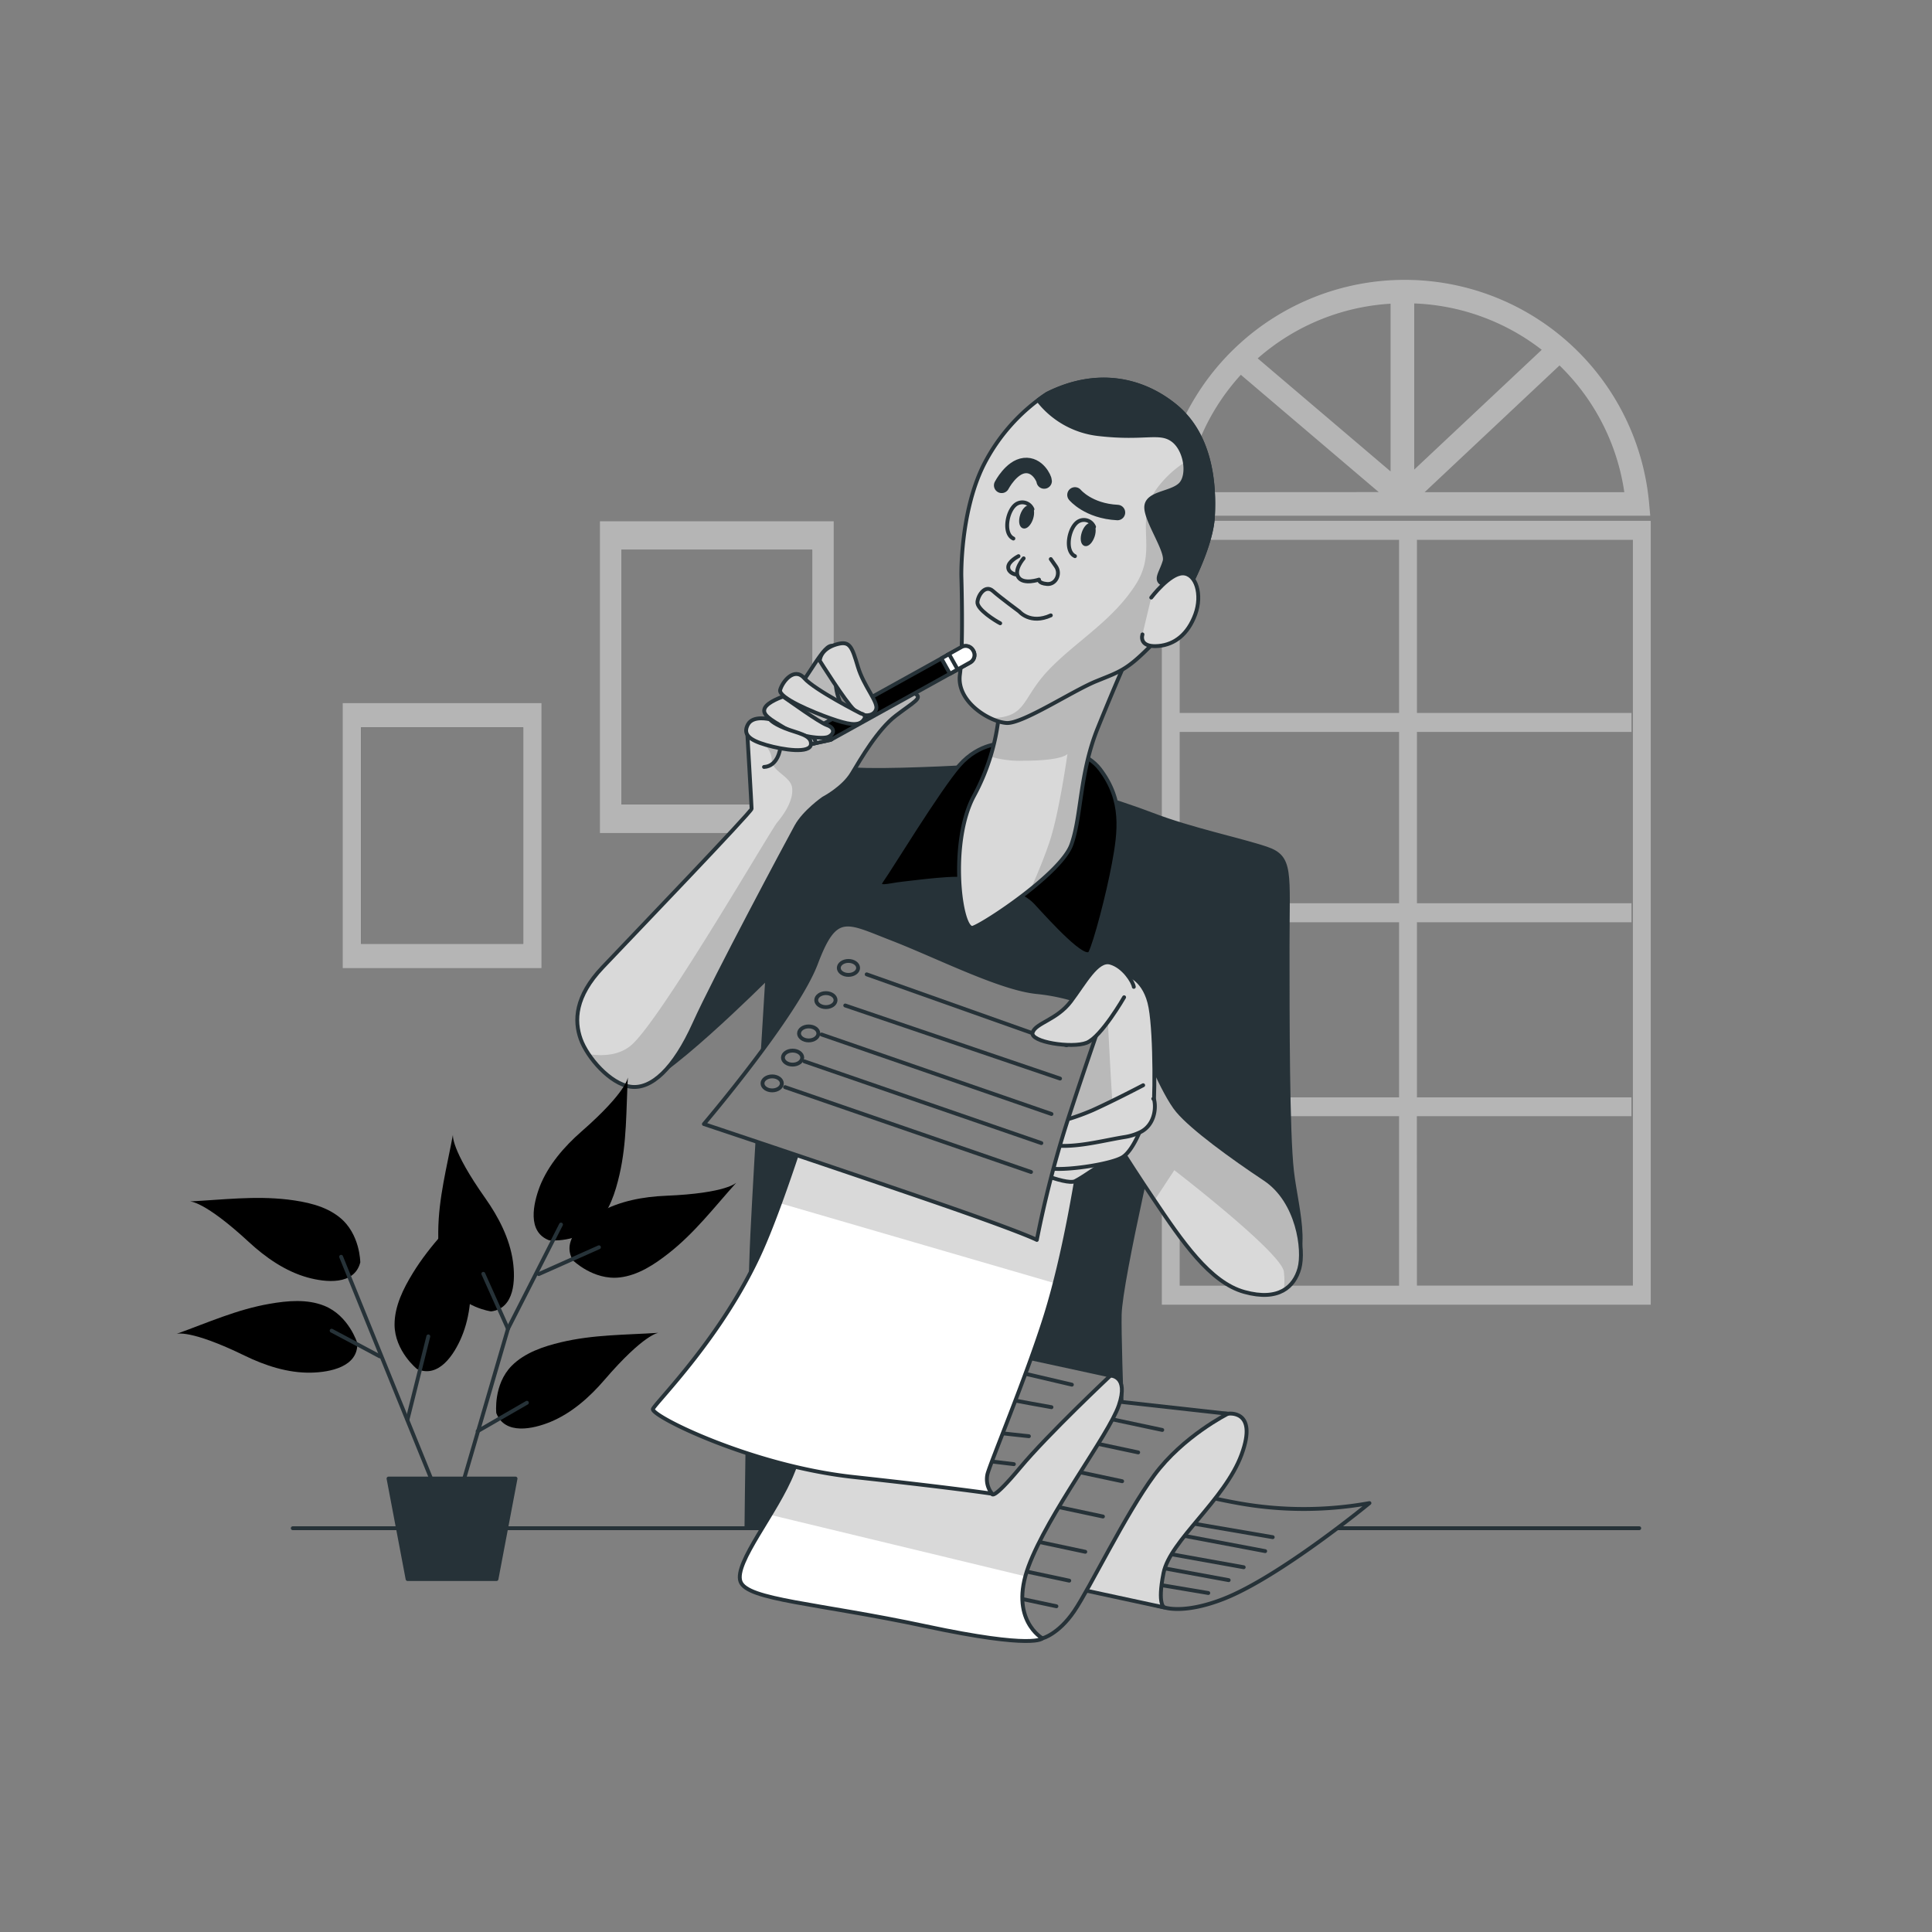 <svg xmlns="http://www.w3.org/2000/svg" xmlns:xlink="http://www.w3.org/1999/xlink" viewBox="0 0 500 500"><rect x="0" y="0" width="500" height="500" fill="#808080" stroke="none"/><defs><clipPath id="freepik--clip-path--inject-41"><path d="M258.66,183.31A55.71,55.71,0,0,1,252,206.09c-6.45,12.14-3.41,35.11-.19,34S274.6,226,277.26,218.61s2.08-18.41,6.83-30.17S291.87,170,291.87,170,263.59,182.93,258.66,183.31Z" style="fill:#d9d9d9;stroke:#263238;stroke-linecap:round;stroke-linejoin:round"></path></clipPath><clipPath id="freepik--clip-path-2--inject-41"><path d="M271,101.89a48.37,48.37,0,0,0-16.51,18.6c-6.07,12.34-5.69,28.66-5.69,28.66s.57,18.22-.38,25.43,8,12.34,12.14,12.53,17.08-8.35,23.16-10.82,7.78-2.85,13.66-8.73,15.95-23.73,16.52-33.78S312.75,112,304,104.93,283.52,95.63,271,101.89Z" style="fill:#d9d9d9;stroke:#263238;stroke-linecap:round;stroke-linejoin:round"></path></clipPath><clipPath id="freepik--clip-path-3--inject-41"><path d="M295.67,269.48s5.31,13.47,9.11,18,14,11.95,22.58,17.65,10.25,18.41,8.92,23.15-5.31,8.54-14.23,6.08-16.14-13.1-23.54-24.11-12.33-19.17-12.9-19.74S295.67,269.48,295.67,269.48Z" style="fill:#d9d9d9;stroke:#263238;stroke-linecap:round;stroke-linejoin:round"></path></clipPath><clipPath id="freepik--clip-path-4--inject-41"><path d="M301.36,416s4.95,1.81,15.19-2.17c14.59-5.66,37.86-24.83,37.86-24.83a95.55,95.55,0,0,1-34,0c-18.81-3.38-28.93-8.44-28.93-8.44L271.7,408.79Z" style="fill:#fff;stroke:#263238;stroke-linecap:round;stroke-linejoin:round"></path></clipPath><clipPath id="freepik--clip-path-5--inject-41"><path d="M317.76,365.87s7.9-1.27,3.56,10.55-18.51,22.24-20.2,30.68.24,8.92.24,8.92l-24.59-5.3s1.93-18.33,15.43-32.31S317.76,365.87,317.76,365.87Z" style="fill:#fff;stroke:#263238;stroke-linecap:round;stroke-linejoin:round"></path></clipPath><clipPath id="freepik--clip-path-6--inject-41"><path d="M269.77,424s4.1-1,8.2-7,13.26-25.08,20.74-35.21,19.05-15.91,19.05-15.91l-58.6-6.51s-23.87,26.76-32.07,36.17-9.16,18.08-3.37,20.25,24.11,4.34,28.93,5.07S265.67,424.7,269.77,424Z" style="fill:#fff;stroke:#263238;stroke-linecap:round;stroke-linejoin:round"></path></clipPath><clipPath id="freepik--clip-path-7--inject-41"><path d="M287.38,356s4.82,0,2.17,7.72-18.33,28-23.39,41.71S269.77,424,269.77,424s-1.93,2.89-30.14-3.13-46.29-6.76-48-11.58,9.4-17.84,13.5-28.21,14.47-34.72,14.47-34.72,41,8,49.67,8.68S287.38,356,287.38,356Z" style="fill:#fff;stroke:#263238;stroke-linecap:round;stroke-linejoin:round"></path></clipPath><clipPath id="freepik--clip-path-8--inject-41"><path d="M256.75,386.6s0,1.93,7.24-6.75S287.38,356,287.38,356l-74.51-16.15S191.65,361.77,189,365.14s-4.59,4.34,2.41,7.48,42,7,49.43,8.92S256.75,386.6,256.75,386.6Z" style="fill:#fff;stroke:#263238;stroke-linecap:round;stroke-linejoin:round"></path></clipPath><clipPath id="freepik--clip-path-9--inject-41"><path d="M285.42,263s-1.66,5.43-4.07,23.52-6,38.82-10.85,54.25-14.23,37.86-14.95,40.75a5.94,5.94,0,0,0,1.2,5.06s-9.4-1.44-35.93-4.34-52.56-15.91-51.84-17.6,18.09-18.81,28-41,25.32-77.89,25.32-77.89,31.35,14.71,40.75,15.68S285.42,263,285.42,263Z" style="fill:#fff;stroke:#263238;stroke-linecap:round;stroke-linejoin:round"></path></clipPath><clipPath id="freepik--clip-path-10--inject-41"><path d="M285.42,263s-4.37,12.34-9.3,27.52a277.24,277.24,0,0,0-7.79,30.37s-3.41-1.9-28.84-10.63-57.32-19.36-57.32-19.36,23.91-28.09,29-41.56,7.78-11,19.55-6.45,28.09,12.9,37.57,13.85S285.42,261.13,285.42,263Z" style="fill:#fff;stroke:#263238;stroke-linecap:round;stroke-linejoin:round"></path></clipPath><clipPath id="freepik--clip-path-11--inject-41"><path d="M193.37,189.2s1.14,19.35,1.14,20.11-31.32,33.41-38.53,41-7.4,13.85-5.7,18.6,7.6,11.58,12.91,12.33,11.2-4.55,16.51-16.32,24.3-47.26,26.38-51.05,7-7.21,7-7.21,5.12-2.66,7.4-6.46,6.64-11.38,11.38-15,7-4.56,4.94-5.69-8.73,1.32-10.63,2.65-6.07,4.75-6.07,4.75-3.61-5.32-3.8-9.87.95-11.06-1.7-9.73-7.07,11.13-12.72,16.37C196.59,188.63,193.37,186.35,193.37,189.2Z" style="fill:#d9d9d9;stroke:#263238;stroke-linecap:round;stroke-linejoin:round"></path></clipPath></defs><g id="freepik--Pictures--inject-41"><rect x="155.26" y="134.91" width="60.5" height="80.67" style="fill:#b5b5b5"></rect><rect x="160.8" y="142.3" width="49.41" height="65.88" style="fill:#000000"></rect><rect x="160.8" y="142.3" width="49.41" height="65.88" style="fill:#fff;opacity:0.5"></rect><rect x="88.7" y="181.97" width="51.43" height="68.57" style="fill:#b5b5b5"></rect><rect x="93.42" y="188.25" width="42" height="56" style="fill:#000000"></rect><rect x="93.42" y="188.25" width="42" height="56" style="fill:#fff;opacity:0.5"></rect></g><g id="freepik--Window--inject-41"><path d="M300.68,337.65H427.21V134.79H300.68Zm66-48.78h55.53V284H366.7V238.68h55.53v-4.92H366.7V189.43h55.53v-4.92H366.7v-44.8h55.89v193H366.7ZM305.3,139.71h56.78v44.8H305.3Zm0,49.72h56.78v44.33H305.3Zm0,49.25h56.78V284H305.3Zm0,50.19h56.78v43.86H305.3Z" style="fill:#b5b5b5"></path><path d="M426.78,130.14a63.51,63.51,0,0,0-126.49,0l-.3,3.32H427.08Zm-120-2.76A57,57,0,0,1,321.13,97l35.68,30.35ZM359.88,122,325.49,92.75A57.25,57.25,0,0,1,359.88,78.6ZM366,78.53a57.28,57.28,0,0,1,33,12l-33,31Zm2.69,48.85,34.91-32.8a57.1,57.1,0,0,1,16.77,32.8Z" style="fill:#b5b5b5"></path></g><g id="freepik--Character--inject-41"><path d="M253.91,198.31s-19.17,1.13-29.42.94-17.65-2.65-20.3,1.9-3,2.66-7.41,10.82-45.11,45.48-45.95,51.36c-1.33,9.28,8.28,15.91,13.59,17.24s34.15-27.52,34.15-27.52-2.93,47-3.87,66.34-1.52,76.11-1.52,76.11h98.31s-1.9-45.93-1.71-55.23,11-55,11-55-.76,18,1.71,25.24,18.86,23.91,28.35,20.49,4.67-17.83,3.53-27.89-1.14-39.1-1.14-58.27,1.14-23-5.5-25.24-19.55-4.93-29.42-8.73-25.24-8.16-27.9-9.11S253.91,198.31,253.91,198.31Z" style="fill:#263238;stroke:#263238;stroke-linecap:round;stroke-linejoin:round"></path><line x1="75.77" y1="395.5" x2="424.23" y2="395.5" style="fill:none;stroke:#263238;stroke-linecap:round;stroke-linejoin:round"></line><path d="M259.79,192.42s-6.26-.38-11.57,5.7-18,26.95-19.93,29.6,1.71,1.33,5.31.95,14.43-1.9,16.89-.95,12.72,2.09,16.9,6.65,13.47,14.8,14.8,12.14,4.55-14.8,6.07-23,2.66-16.32-3.6-24.49S259.79,192.42,259.79,192.42Z" style="fill:#000000;stroke:#263238;stroke-linecap:round;stroke-linejoin:round"></path><path d="M258.66,183.31A55.71,55.71,0,0,1,252,206.09c-6.45,12.14-3.41,35.11-.19,34S274.6,226,277.26,218.61s2.08-18.41,6.83-30.17S291.87,170,291.87,170,263.59,182.93,258.66,183.31Z" style="fill:#d9d9d9"></path><g style="clip-path:url(#freepik--clip-path--inject-41)"><path d="M258.66,183.31a49.63,49.63,0,0,1-2.37,12.49,27,27,0,0,0,8.63,1.07c10.28,0,11.34-1.77,11.34-1.77s-2.13,15.24-4.61,22.68c-1.43,4.31-3.46,9.09-4.92,12.36,4.9-3.93,9.35-8.26,10.53-11.53,2.65-7.4,2.08-18.41,6.83-30.17S291.87,170,291.87,170,263.59,182.93,258.66,183.31Z" style="opacity:0.15"></path></g><path d="M258.66,183.31A55.71,55.71,0,0,1,252,206.09c-6.45,12.14-3.41,35.11-.19,34S274.6,226,277.26,218.61s2.08-18.41,6.83-30.17S291.87,170,291.87,170,263.59,182.93,258.66,183.31Z" style="fill:none;stroke:#263238;stroke-linecap:round;stroke-linejoin:round"></path><path d="M271,101.89a48.37,48.37,0,0,0-16.51,18.6c-6.07,12.34-5.69,28.66-5.69,28.66s.57,18.22-.38,25.43,8,12.34,12.14,12.53,17.08-8.35,23.16-10.82,7.78-2.85,13.66-8.73,15.95-23.73,16.52-33.78S312.75,112,304,104.93,283.52,95.63,271,101.89Z" style="fill:#d9d9d9"></path><g style="clip-path:url(#freepik--clip-path-2--inject-41)"><path d="M256.3,185.87a12,12,0,0,0,4.25,1.24c4.18.19,17.08-8.35,23.16-10.82s7.78-2.85,13.66-8.73,15.95-23.73,16.52-33.78A46.37,46.37,0,0,0,312,116.94a27.75,27.75,0,0,0-12,8.69c-7.09,8.86,0,16-6,25.52S278.39,166,271.3,173.48,265.91,185.68,256.3,185.87Z" style="opacity:0.15"></path></g><path d="M271,101.89a48.37,48.37,0,0,0-16.51,18.6c-6.07,12.34-5.69,28.66-5.69,28.66s.57,18.22-.38,25.43,8,12.34,12.14,12.53,17.08-8.35,23.16-10.82,7.78-2.85,13.66-8.73,15.95-23.73,16.52-33.78S312.75,112,304,104.93,283.52,95.63,271,101.89Z" style="fill:none;stroke:#263238;stroke-linecap:round;stroke-linejoin:round"></path><path d="M263.59,143.93s-2.66,1.33-2.66,2.85,1.9,1.89,1.9,1.89" style="fill:none;stroke:#263238;stroke-linecap:round;stroke-linejoin:round"></path><path d="M264.92,144.5s-2.66,3-1.33,4.93,5.31.57,5.31.57-.19.95,2.09,1.14,3.61-2.66,2.28-4.55l-1.33-1.9" style="fill:none;stroke:#263238;stroke-linecap:round;stroke-linejoin:round"></path><path d="M266.87,134.17c-.46,1.37-1.36,2.31-2,2.09s-.82-1.51-.37-2.88,1.35-2.31,2-2.09S267.32,132.8,266.87,134.17Z" style="fill:#263238;stroke:#263238;stroke-linecap:round;stroke-linejoin:round"></path><path d="M267.2,131.78a2.84,2.84,0,0,0-3.8-1.52c-2.66,1.14-4,7.79-1.14,9.11" style="fill:none;stroke:#263238;stroke-linecap:round;stroke-linejoin:round"></path><path d="M282.81,138.72c-.46,1.38-1.36,2.31-2,2.1s-.82-1.51-.37-2.88,1.36-2.31,2-2.09S283.26,137.35,282.81,138.72Z" style="fill:#263238;stroke:#263238;stroke-linecap:round;stroke-linejoin:round"></path><path d="M283.14,136.34a2.83,2.83,0,0,0-3.8-1.52c-2.65,1.14-4,7.78-1.14,9.11" style="fill:none;stroke:#263238;stroke-linecap:round;stroke-linejoin:round"></path><path d="M258.85,161.3c-1.14-.57-6.08-3.61-5.89-5.51s2.09-4.55,4-2.85,6.83,5.32,6.83,5.32,2.85,3.42,8.16,1" style="fill:none;stroke:#263238;stroke-linecap:round;stroke-linejoin:round"></path><path d="M259.23,125.61s2.46-4.74,5.88-5.12,5.12,3.42,5.12,4" style="fill:none;stroke:#263238;stroke-linecap:round;stroke-linejoin:round;stroke-width:4px"></path><path d="M278.2,128.08s3.42,4.18,11,4.56" style="fill:none;stroke:#263238;stroke-linecap:round;stroke-linejoin:round;stroke-width:4px"></path><path d="M313.89,133.78c.56-10.06-1.14-21.83-9.87-28.85s-20.5-9.3-33-3c0,0-.92.55-2.36,1.64a23,23,0,0,0,15.84,8.8c11.76,1.33,15.56-1,19,1.52s4.36,9.3,1.89,11.57-8.35,2.09-8.73,5.51,5.51,11.58,4.75,14.23-2.28,4.37-1.14,5.51,4.37-.38,5.12-.76.36,4.22-1.86,9.57C308.47,151.59,313.49,140.79,313.89,133.78Z" style="fill:#263238;stroke:#263238;stroke-linecap:round;stroke-linejoin:round"></path><path d="M297.94,154.65s4.75-6.26,8.16-6.26,5.13,5.5,3.23,10.63-5.31,7.78-9.49,8.16-4.55-1.71-4.17-3" style="fill:#d9d9d9;stroke:#263238;stroke-linecap:round;stroke-linejoin:round"></path><path d="M295.67,269.48s5.31,13.47,9.11,18,14,11.95,22.58,17.65,10.25,18.41,8.92,23.15-5.31,8.54-14.23,6.08-16.14-13.1-23.54-24.11-12.33-19.17-12.9-19.74S295.67,269.48,295.67,269.48Z" style="fill:#d9d9d9"></path><g style="clip-path:url(#freepik--clip-path-3--inject-41)"><path d="M336.28,328.31c1.33-4.74-.38-17.46-8.92-23.15s-18.79-13.1-22.58-17.65-9.11-18-9.11-18S285,290,285.61,290.54s5.5,8.73,12.9,19.74l.26.39,5.14-7.83s27.64,21.27,28.35,26.23a20.53,20.53,0,0,1,0,4.83A9.1,9.1,0,0,0,336.28,328.31Z" style="opacity:0.15"></path></g><path d="M295.67,269.48s5.31,13.47,9.11,18,14,11.95,22.58,17.65,10.25,18.41,8.92,23.15-5.31,8.54-14.23,6.08-16.14-13.1-23.54-24.11-12.33-19.17-12.9-19.74S295.67,269.48,295.67,269.48Z" style="fill:none;stroke:#263238;stroke-linecap:round;stroke-linejoin:round"></path><path d="M301.36,416s4.95,1.81,15.19-2.17c14.59-5.66,37.86-24.83,37.86-24.83a95.55,95.55,0,0,1-34,0c-18.81-3.38-28.93-8.44-28.93-8.44L271.7,408.79Z" style="fill:#fff"></path><g style="clip-path:url(#freepik--clip-path-4--inject-41)"><path d="M301.36,416s4.95,1.81,15.19-2.17c14.59-5.66,37.86-24.83,37.86-24.83a95.55,95.55,0,0,1-34,0c-18.81-3.38-28.93-8.44-28.93-8.44L271.7,408.79Z" style="fill:#000000"></path><path d="M301.36,416s4.95,1.81,15.19-2.17c14.59-5.66,37.86-24.83,37.86-24.83a95.55,95.55,0,0,1-34,0c-18.81-3.38-28.93-8.44-28.93-8.44L271.7,408.79Z" style="fill:#fff;opacity:0.5"></path></g><path d="M301.36,416s4.95,1.81,15.19-2.17c14.59-5.66,37.86-24.83,37.86-24.83a95.55,95.55,0,0,1-34,0c-18.81-3.38-28.93-8.44-28.93-8.44L271.7,408.79Z" style="fill:none;stroke:#263238;stroke-linecap:round;stroke-linejoin:round"></path><line x1="274.62" y1="405.88" x2="312.7" y2="412.27" style="fill:#fff;stroke:#263238;stroke-linecap:round;stroke-linejoin:round"></line><line x1="317.98" y1="408.94" x2="280.18" y2="401.99" style="fill:#fff;stroke:#263238;stroke-linecap:round;stroke-linejoin:round"></line><line x1="321.87" y1="405.6" x2="289.35" y2="399.76" style="fill:#fff;stroke:#263238;stroke-linecap:round;stroke-linejoin:round"></line><line x1="327.43" y1="401.43" x2="296.58" y2="395.6" style="fill:#fff;stroke:#263238;stroke-linecap:round;stroke-linejoin:round"></line><line x1="329.38" y1="397.82" x2="300.19" y2="392.82" style="fill:#fff;stroke:#263238;stroke-linecap:round;stroke-linejoin:round"></line><path d="M317.76,365.87s7.9-1.27,3.56,10.55-18.51,22.24-20.2,30.68.24,8.92.24,8.92l-24.59-5.3s1.93-18.33,15.43-32.31S317.76,365.87,317.76,365.87Z" style="fill:#fff"></path><g style="clip-path:url(#freepik--clip-path-5--inject-41)"><path d="M317.76,365.87s7.9-1.27,3.56,10.55-18.51,22.24-20.2,30.68.24,8.92.24,8.92l-24.59-5.3s1.93-18.33,15.43-32.31S317.76,365.87,317.76,365.87Z" style="opacity:0.15"></path></g><path d="M317.76,365.87s7.9-1.27,3.56,10.55-18.51,22.24-20.2,30.68.24,8.92.24,8.92l-24.59-5.3s1.93-18.33,15.43-32.31S317.76,365.87,317.76,365.87Z" style="fill:none;stroke:#263238;stroke-linecap:round;stroke-linejoin:round"></path><path d="M269.77,424s4.1-1,8.2-7,13.26-25.08,20.74-35.21,19.05-15.91,19.05-15.91l-58.6-6.51s-23.87,26.76-32.07,36.17-9.16,18.08-3.37,20.25,24.11,4.34,28.93,5.07S265.67,424.7,269.77,424Z" style="fill:#fff"></path><g style="clip-path:url(#freepik--clip-path-6--inject-41)"><path d="M269.77,424s4.1-1,8.2-7,13.26-25.08,20.74-35.21,19.05-15.91,19.05-15.91l-58.6-6.51s-23.87,26.76-32.07,36.17-9.16,18.08-3.37,20.25,24.11,4.34,28.93,5.07S265.67,424.7,269.77,424Z" style="fill:#000000"></path><path d="M269.77,424s4.1-1,8.2-7,13.26-25.08,20.74-35.21,19.05-15.91,19.05-15.91l-58.6-6.51s-23.87,26.76-32.07,36.17-9.16,18.08-3.37,20.25,24.11,4.34,28.93,5.07S265.67,424.7,269.77,424Z" style="fill:#fff;opacity:0.5"></path></g><path d="M269.77,424s4.1-1,8.2-7,13.26-25.08,20.74-35.21,19.05-15.91,19.05-15.91l-58.6-6.51s-23.87,26.76-32.07,36.17-9.16,18.08-3.37,20.25,24.11,4.34,28.93,5.07S265.67,424.7,269.77,424Z" style="fill:none;stroke:#263238;stroke-linecap:round;stroke-linejoin:round"></path><line x1="273.4" y1="415.7" x2="220.72" y2="404.5" style="fill:none;stroke:#263238;stroke-linecap:round;stroke-linejoin:round"></line><line x1="276.72" y1="409.07" x2="224.03" y2="397.86" style="fill:none;stroke:#263238;stroke-linecap:round;stroke-linejoin:round"></line><line x1="280.87" y1="401.6" x2="228.18" y2="390.4" style="fill:none;stroke:#263238;stroke-linecap:round;stroke-linejoin:round"></line><line x1="285.44" y1="392.47" x2="232.75" y2="381.27" style="fill:none;stroke:#263238;stroke-linecap:round;stroke-linejoin:round"></line><line x1="290.41" y1="383.34" x2="237.73" y2="372.14" style="fill:none;stroke:#263238;stroke-linecap:round;stroke-linejoin:round"></line><line x1="294.56" y1="375.88" x2="241.87" y2="364.68" style="fill:none;stroke:#263238;stroke-linecap:round;stroke-linejoin:round"></line><line x1="300.79" y1="370.07" x2="248.1" y2="358.87" style="fill:none;stroke:#263238;stroke-linecap:round;stroke-linejoin:round"></line><path d="M287.38,356s4.82,0,2.17,7.72-18.33,28-23.39,41.71S269.77,424,269.77,424s-1.93,2.89-30.14-3.13-46.29-6.76-48-11.58,9.4-17.84,13.5-28.21,14.47-34.72,14.47-34.72,41,8,49.67,8.68S287.38,356,287.38,356Z" style="fill:#fff"></path><g style="clip-path:url(#freepik--clip-path-7--inject-41)"><path d="M287.38,356s-9.41-.24-18.09-1-49.67-8.68-49.67-8.68-10.37,24.35-14.47,34.72a78.69,78.69,0,0,1-5.79,11l66,15.91c.22-.82.49-1.67.82-2.56,5.06-13.74,20.73-34,23.39-41.71S287.38,356,287.38,356Z" style="opacity:0.15"></path></g><path d="M287.38,356s4.82,0,2.17,7.72-18.33,28-23.39,41.71S269.77,424,269.77,424s-1.93,2.89-30.14-3.13-46.29-6.76-48-11.58,9.4-17.84,13.5-28.21,14.47-34.72,14.47-34.72,41,8,49.67,8.68S287.38,356,287.38,356Z" style="fill:none;stroke:#263238;stroke-linecap:round;stroke-linejoin:round"></path><path d="M256.75,386.6s0,1.93,7.24-6.75S287.38,356,287.38,356l-74.51-16.15S191.65,361.77,189,365.14s-4.59,4.34,2.41,7.48,42,7,49.43,8.92S256.75,386.6,256.75,386.6Z" style="fill:#fff"></path><g style="clip-path:url(#freepik--clip-path-8--inject-41)"><path d="M256.75,386.6s0,1.93,7.24-6.75S287.38,356,287.38,356l-74.51-16.15S191.65,361.77,189,365.14s-4.59,4.34,2.41,7.48,42,7,49.43,8.92S256.75,386.6,256.75,386.6Z" style="fill:#000000"></path><path d="M256.75,386.6s0,1.93,7.24-6.75S287.38,356,287.38,356l-74.51-16.15S191.65,361.77,189,365.14s-4.59,4.34,2.41,7.48,42,7,49.43,8.92S256.75,386.6,256.75,386.6Z" style="fill:#fff;opacity:0.5"></path></g><path d="M256.75,386.6s0,1.93,7.24-6.75S287.38,356,287.38,356l-74.51-16.15S191.65,361.77,189,365.14s-4.59,4.34,2.41,7.48,42,7,49.43,8.92S256.75,386.6,256.75,386.6Z" style="fill:none;stroke:#263238;stroke-linecap:round;stroke-linejoin:round"></path><path d="M262.39,378.92s-45-5.28-57.54-7.79" style="fill:none;stroke:#263238;stroke-linecap:round;stroke-linejoin:round"></path><path d="M266.28,371.69s-26.69-2.78-37.81-5" style="fill:none;stroke:#263238;stroke-linecap:round;stroke-linejoin:round"></path><path d="M272.12,364.18s-32.8-5.83-41.14-8.06" style="fill:none;stroke:#263238;stroke-linecap:round;stroke-linejoin:round"></path><line x1="277.4" y1="358.35" x2="238.2" y2="349.17" style="fill:none;stroke:#263238;stroke-linecap:round;stroke-linejoin:round"></line><path d="M285.42,263s-1.66,5.43-4.07,23.52-6,38.82-10.85,54.25-14.23,37.86-14.95,40.75a5.94,5.94,0,0,0,1.2,5.06s-9.4-1.44-35.93-4.34-52.56-15.91-51.84-17.6,18.09-18.81,28-41,25.32-77.89,25.32-77.89,31.35,14.71,40.75,15.68S285.42,263,285.42,263Z" style="fill:#fff"></path><g style="clip-path:url(#freepik--clip-path-9--inject-41)"><path d="M281.35,286.54c2.41-18.09,4.07-23.52,4.07-23.52s-13-.6-22.4-1.56-40.75-15.68-40.75-15.68-11.05,39.89-20.44,65.6L273,332.1A405.61,405.61,0,0,0,281.35,286.54Z" style="opacity:0.15"></path></g><path d="M285.42,263s-1.66,5.43-4.07,23.52-6,38.82-10.85,54.25-14.23,37.86-14.95,40.75a5.94,5.94,0,0,0,1.2,5.06s-9.4-1.44-35.93-4.34-52.56-15.91-51.84-17.6,18.09-18.81,28-41,25.32-77.89,25.32-77.89,31.35,14.71,40.75,15.68S285.42,263,285.42,263Z" style="fill:none;stroke:#263238;stroke-linecap:round;stroke-linejoin:round"></path><path d="M291.68,252.21s4.74,1.13,6.07,8.54,1.14,25.81.57,28.09S282,293.2,275.17,294s-3.23-1.71-.19-12.53,6.26-18.79,7.78-21.06S287.5,249.93,291.68,252.21Z" style="fill:#d9d9d9;stroke:#263238;stroke-linecap:round;stroke-linejoin:round"></path><path d="M286.54,260.67s1.25,26.48,1.77,29.41-17.37,4.26-17.37,4.26l11-30.84" style="opacity:0.15"></path><path d="M286.93,300s-6.45,4.56-8.73,5.7-14.42-3.8-14.8-5.51,2.09-1.33,5.5-1,9.3,1.33,11.77.38S287.5,297.76,286.93,300Z" style="fill:#d9d9d9;stroke:#263238;stroke-linecap:round;stroke-linejoin:round"></path><path d="M295.29,292.06s-2.09,5.7-4.75,7.4-13.47,3.42-18.22,3-8.73-3.42-7.59-5.12-.19-.76,6.26-1.71,14.43-1.52,17.84-2.66A19,19,0,0,1,295.29,292.06Z" style="fill:#d9d9d9;stroke:#263238;stroke-linecap:round;stroke-linejoin:round"></path><path d="M295.85,280.86s-7.21,3.8-13.09,6.46a60.08,60.08,0,0,1-5.9,2.19,62.1,62.1,0,0,1-7.2.46c-4.17,0-6.64-.37-6.64,1.33,0,2.6,4.55,4,6.48,4.53,6.71,1.92,14.62-.43,21.38-1.54A14.15,14.15,0,0,0,295.1,293c3.51-1.71,4.17-5.88,3.6-8.35l-.23-.3" style="fill:#d9d9d9;stroke:#263238;stroke-linecap:round;stroke-linejoin:round"></path><path d="M285.42,263s-4.37,12.34-9.3,27.52a277.24,277.24,0,0,0-7.79,30.37s-3.41-1.9-28.84-10.63-57.32-19.36-57.32-19.36,23.91-28.09,29-41.56,7.78-11,19.55-6.45,28.09,12.9,37.57,13.85S285.42,261.13,285.42,263Z" style="fill:#fff"></path><g style="clip-path:url(#freepik--clip-path-10--inject-41)"><path d="M285.42,263s-4.37,12.34-9.3,27.52a277.24,277.24,0,0,0-7.79,30.37s-3.41-1.9-28.84-10.63-57.32-19.36-57.32-19.36,23.91-28.09,29-41.56,7.78-11,19.55-6.45,28.09,12.9,37.57,13.85S285.42,261.13,285.42,263Z" style="fill:#000000"></path><path d="M285.42,263s-4.37,12.34-9.3,27.52a277.24,277.24,0,0,0-7.79,30.37s-3.41-1.9-28.84-10.63-57.32-19.36-57.32-19.36,23.91-28.09,29-41.56,7.78-11,19.55-6.45,28.09,12.9,37.57,13.85S285.42,261.13,285.42,263Z" style="fill:#fff;opacity:0.5"></path></g><path d="M285.42,263s-4.37,12.34-9.3,27.52a277.24,277.24,0,0,0-7.79,30.37s-3.41-1.9-28.84-10.63-57.32-19.36-57.32-19.36,23.91-28.09,29-41.56,7.78-11,19.55-6.45,28.09,12.9,37.57,13.85S285.42,261.13,285.42,263Z" style="fill:none;stroke:#263238;stroke-linecap:round;stroke-linejoin:round"></path><line x1="266.83" y1="303.31" x2="203.18" y2="281.35" style="fill:none;stroke:#263238;stroke-linecap:round;stroke-linejoin:round"></line><line x1="269.5" y1="295.83" x2="208.18" y2="274.68" style="fill:none;stroke:#263238;stroke-linecap:round;stroke-linejoin:round"></line><line x1="272.12" y1="288.3" x2="212.63" y2="267.73" style="fill:none;stroke:#263238;stroke-linecap:round;stroke-linejoin:round"></line><line x1="274.34" y1="279.13" x2="218.75" y2="260.22" style="fill:none;stroke:#263238;stroke-linecap:round;stroke-linejoin:round"></line><line x1="276.01" y1="270.51" x2="224.3" y2="252.16" style="fill:none;stroke:#263238;stroke-linecap:round;stroke-linejoin:round"></line><ellipse cx="199.84" cy="280.38" rx="2.5" ry="1.81" style="fill:none;stroke:#263238;stroke-linecap:round;stroke-linejoin:round"></ellipse><ellipse cx="205.12" cy="273.71" rx="2.5" ry="1.81" style="fill:none;stroke:#263238;stroke-linecap:round;stroke-linejoin:round"></ellipse><ellipse cx="209.29" cy="267.45" rx="2.5" ry="1.81" style="fill:none;stroke:#263238;stroke-linecap:round;stroke-linejoin:round"></ellipse><ellipse cx="213.74" cy="258.83" rx="2.5" ry="1.81" style="fill:none;stroke:#263238;stroke-linecap:round;stroke-linejoin:round"></ellipse><path d="M222.08,250.5c0-1-1.12-1.81-2.5-1.81s-2.5.81-2.5,1.81,1.12,1.8,2.5,1.8S222.08,251.49,222.08,250.5Z" style="fill:none;stroke:#263238;stroke-linecap:round;stroke-linejoin:round"></path><path d="M290.92,258.09s-5.88,10.25-9.68,11.77-14.8-.19-14-2.66,6.26-3.23,9.87-8,6.83-11,10.24-10.06,5.89,4.93,6.08,6.26" style="fill:#d9d9d9;stroke:#263238;stroke-linecap:round;stroke-linejoin:round"></path><path d="M193.37,189.2s1.14,19.35,1.14,20.11-31.32,33.41-38.53,41-7.4,13.85-5.7,18.6,7.6,11.58,12.91,12.33,11.2-4.55,16.51-16.32,24.3-47.26,26.38-51.05,7-7.21,7-7.21,5.12-2.66,7.4-6.46,6.64-11.38,11.38-15,7-4.56,4.94-5.69-8.73,1.32-10.63,2.65-6.07,4.75-6.07,4.75-3.61-5.32-3.8-9.87.95-11.06-1.7-9.73-7.07,11.13-12.72,16.37C196.59,188.63,193.37,186.35,193.37,189.2Z" style="fill:#d9d9d9"></path><g style="clip-path:url(#freepik--clip-path-11--inject-41)"><path d="M236.83,179.52c-2.09-1.14-8.73,1.32-10.63,2.65s-6.07,4.75-6.07,4.75-3.61-5.32-3.8-9.87.95-11.06-1.7-9.73-7.07,11.13-12.72,16.37a14,14,0,0,1-5.15,3.2l-.95,4s3.9,2.49,3.9,5.68,5,4.25,5.31,7.44-2.12,6.73-3.9,8.86-30.48,51.74-37.92,57.77c-3.11,2.51-7.2,2.74-10.91,2.16,2.62,3.95,6.92,7.93,10.9,8.49,5.31.76,11.2-4.55,16.51-16.32s24.3-47.26,26.38-51.05,7-7.21,7-7.21,5.12-2.66,7.4-6.46,6.64-11.38,11.38-15S238.92,180.65,236.83,179.52Z" style="opacity:0.15"></path></g><path d="M193.37,189.2s1.14,19.35,1.14,20.11-31.32,33.41-38.53,41-7.4,13.85-5.7,18.6,7.6,11.58,12.91,12.33,11.2-4.55,16.51-16.32,24.3-47.26,26.38-51.05,7-7.21,7-7.21,5.12-2.66,7.4-6.46,6.64-11.38,11.38-15,7-4.56,4.94-5.69-8.73,1.32-10.63,2.65-6.07,4.75-6.07,4.75-3.61-5.32-3.8-9.87.95-11.06-1.7-9.73-7.07,11.13-12.72,16.37C196.59,188.63,193.37,186.35,193.37,189.2Z" style="fill:none;stroke:#263238;stroke-linecap:round;stroke-linejoin:round"></path><path d="M251.82,168.32l.09.15a2.19,2.19,0,0,1-.85,3l-36.08,20L208,193l4.77-5.49,36.08-20A2.19,2.19,0,0,1,251.82,168.32Z" style="fill:#000000;stroke:#263238;stroke-linecap:round;stroke-linejoin:round"></path><polygon points="214.98 191.47 215.24 191.32 213.02 187.35 212.76 187.49 208 192.98 214.98 191.47" style="fill:#fff;stroke:#263238;stroke-linecap:round;stroke-linejoin:round"></polygon><path d="M247.34,173.53l3.72-2.08a2.19,2.19,0,0,0,.85-3l-.09-.15a2.19,2.19,0,0,0-3-.85l-3.72,2.08Z" style="fill:#fff;stroke:#263238;stroke-linecap:round;stroke-linejoin:round"></path><rect x="244.59" y="169.54" width="2.28" height="4.56" transform="translate(-52.58 141.57) rotate(-29.17)" style="fill:#fff;stroke:#263238;stroke-linecap:round;stroke-linejoin:round"></rect><polygon points="208 192.98 211.29 192.26 210.24 190.39 208 192.98" style="fill:#fff;stroke:#263238;stroke-linecap:round;stroke-linejoin:round"></polygon><path d="M201.91,193.75s-.57,4.56-4.18,4.74" style="fill:none;stroke:#263238;stroke-linecap:round;stroke-linejoin:round"></path><path d="M212.15,171s6.64,10.63,8.92,12.72,5.12,1.71,5.69-.19-3.22-5.88-4.74-11-2.09-6.64-5.13-5.88S212.34,169.13,212.15,171Z" style="fill:#d9d9d9;stroke:#263238;stroke-linecap:round;stroke-linejoin:round"></path><path d="M222.78,184.64s-11.95-6.07-14.61-9.11-5.69.95-6.26,3,8.73,5.88,13.09,7.4,7,2.09,8.35.57S222.78,184.64,222.78,184.64Z" style="fill:#d9d9d9;stroke:#263238;stroke-linecap:round;stroke-linejoin:round"></path><path d="M202.67,180.27s-4,1.33-4.75,3,1.33,2.85,5.13,5.13,9.87,3,11.38,2.27,1.71-2.27-.38-3S204.38,181.41,202.67,180.27Z" style="fill:#d9d9d9;stroke:#263238;stroke-linecap:round;stroke-linejoin:round"></path><path d="M199.25,186.16s-4.36-1.14-5.69,1.33.19,4,4.74,5.31,11.39,2.28,11.58-.19-3.61-2.85-6.83-4.17S199.25,186.16,199.25,186.16Z" style="fill:#d9d9d9;stroke:#263238;stroke-linecap:round;stroke-linejoin:round"></path></g><g id="freepik--Plants--inject-41"><path d="M92.47,347.58s-2.18-7.1-8.56-9.65c-4.43-1.78-9.52-1.31-14.11-.51-8.55,1.48-16,4.88-24.12,7.79,0,0,3.46-1.28,17.66,5.64,5.23,2.55,11.21,4.53,17.19,4.39C85.34,355.14,92.7,353.77,92.47,347.58Z" style="fill:#000000"></path><path d="M93.24,326.72s0-7.43-5.4-11.71c-3.73-3-8.75-4-13.37-4.57-8.62-1-16.74.05-25.34.49,0,0,3.68-.22,15.28,10.51,4.27,3.95,9.42,7.57,15.19,9.17C84.23,331.89,91.67,332.71,93.24,326.72Z" style="fill:#000000"></path><path d="M107.92,354.3s-5.79-4.65-5.81-11.51c0-4.77,2.29-9.34,4.73-13.31,4.53-7.4,10.44-13.08,16.13-19.54,0,0-2.46,2.74-1.26,18.49.44,5.8.07,12.09-2.26,17.6C117.58,350.46,113.59,356.8,107.92,354.3Z" style="fill:#000000"></path><path d="M128.44,365.71s-.82-7.39,4-12.26c3.36-3.38,8.22-5,12.75-6.08,8.44-2,16.63-1.88,25.23-2.44,0,0-3.68.21-14,12.2-3.79,4.42-8.49,8.61-14,10.87C138,369.81,130.69,371.48,128.44,365.71Z" style="fill:#000000"></path><path d="M127.09,339.39s-7.36-1-10.9-6.89c-2.46-4.09-2.82-9.19-2.77-13.85.09-8.68,2.24-16.59,3.8-25,0,0-.7,3.61,8.42,16.51,3.35,4.76,6.27,10.34,7.1,16.26C133.41,331.13,133.24,338.62,127.09,339.39Z" style="fill:#000000"></path><path d="M148.27,326.17s5.3,5.22,12.12,4.43c4.73-.54,9-3.37,12.66-6.25,6.82-5.36,11.77-11.9,17.53-18.3,0,0-2.44,2.76-18.22,3.41-5.82.24-12,1.34-17.22,4.3C151,316.13,145.13,320.83,148.27,326.17Z" style="fill:#000000"></path><path d="M142.14,321s7.4.74,12.22-4.14c3.35-3.39,4.9-8.27,5.95-12.81,1.95-8.46,1.71-16.65,2.18-25.25,0,0-.17,3.68-12.06,14.08-4.38,3.84-8.52,8.58-10.72,14.14C138,311.51,136.35,318.83,142.14,321Z" style="fill:#000000"></path><polyline points="115.76 392.96 103 361.56 88.28 325.25" style="fill:none;stroke:#263238;stroke-linecap:round;stroke-linejoin:round"></polyline><polyline points="118.7 387.56 131.46 343.89 145.19 316.91" style="fill:none;stroke:#263238;stroke-linecap:round;stroke-linejoin:round"></polyline><line x1="123.61" y1="370.39" x2="136.36" y2="363.03" style="fill:none;stroke:#263238;stroke-linecap:round;stroke-linejoin:round"></line><line x1="131.46" y1="343.89" x2="125.08" y2="329.66" style="fill:none;stroke:#263238;stroke-linecap:round;stroke-linejoin:round"></line><line x1="139.44" y1="329.73" x2="155.01" y2="322.79" style="fill:none;stroke:#263238;stroke-linecap:round;stroke-linejoin:round"></line><line x1="105.45" y1="367.44" x2="110.85" y2="345.85" style="fill:none;stroke:#263238;stroke-linecap:round;stroke-linejoin:round"></line><line x1="98.3" y1="351.03" x2="85.83" y2="344.38" style="fill:none;stroke:#263238;stroke-linecap:round;stroke-linejoin:round"></line><polygon points="128.49 408.66 105.48 408.66 100.55 382.65 133.42 382.65 128.49 408.66" style="fill:#263238;stroke:#263238;stroke-linecap:round;stroke-linejoin:round"></polygon></g></svg>
